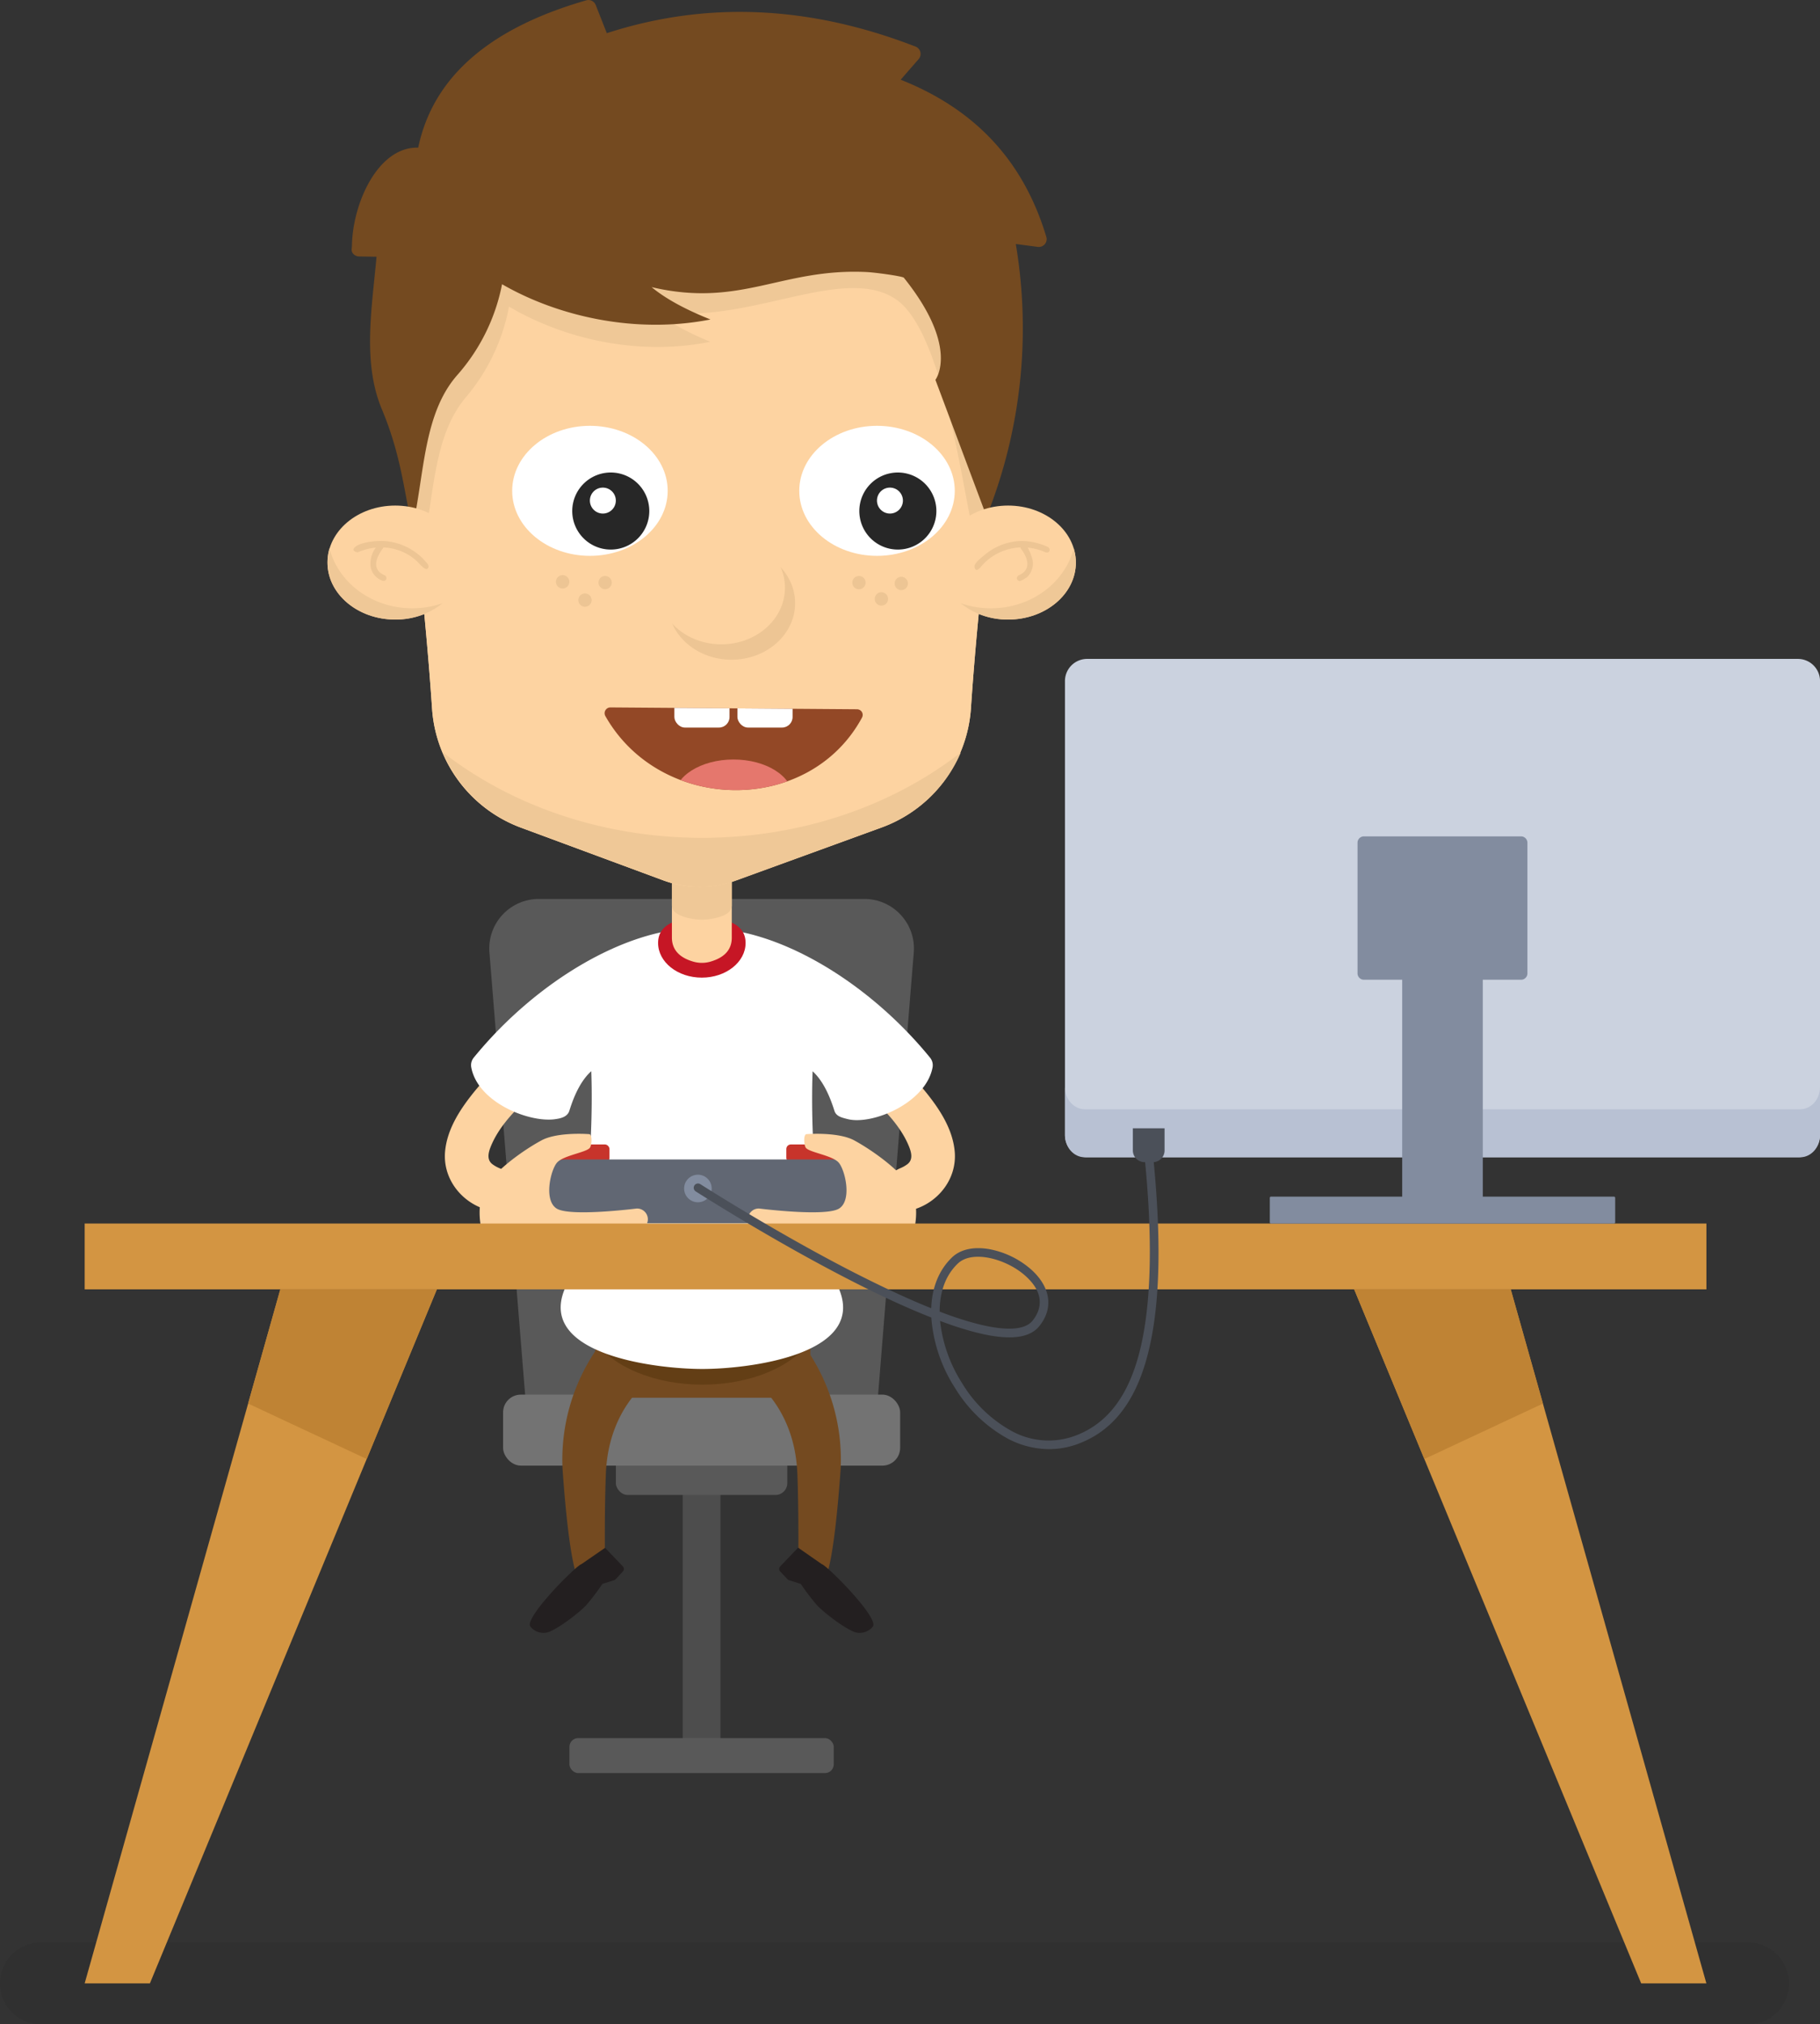<svg xmlns="http://www.w3.org/2000/svg" viewBox="0 0 492.72 548"><rect x="0" y="0" width="492.72" height="548" fill="#333333" stroke="none"/><defs><clipPath id="clip-path"><path fill="none" d="M0 0h492.72v548H0z"/></clipPath><clipPath id="clip-path-2"><path d="M233.35 194.29a1.55 1.55 0 000-1.53A1.58 1.58 0 00232 192l-66.74-.5a1.57 1.57 0 00-1.38 2.33c14.96 26.4 55.12 26.93 69.47.46z" clip-rule="evenodd" fill="none"/></clipPath><style>.cls-6{fill:#595959}.cls-13,.cls-15,.cls-16,.cls-19,.cls-20,.cls-9{fill-rule:evenodd}.cls-15,.cls-8{fill:#fdd3a1}.cls-9{fill:#744a20}.cls-13,.cls-18{fill:#fff}.cls-16{fill:#efc897}.cls-17,.cls-20{fill:#edc594}.cls-19{fill:#272727}.cls-24{fill:#c7342b}.cls-33{fill:#828c9f}</style></defs><g id="Layer_2" data-name="Layer 2"><g clip-path="url(#clip-path)" id="Layer_1-2" data-name="Layer 1"><path d="M247.38 257.83A13.41 13.41 0 00234 243.35h-88.14a13.41 13.41 0 00-13.36 14.48c2.37 29.38 7.71 95.54 9.93 123a13.39 13.39 0 0013.35 12.32h68.32a13.4 13.4 0 0013.36-12.32c2.21-27.46 7.54-93.62 9.92-123z" fill-rule="evenodd" fill="#595959"/><path fill="#4d4d4d" d="M184.82 392.67h10.23v82.58h-10.23z"/><rect class="cls-6" x="166.73" y="391.94" width="46.41" height="12.75" rx="3.19"/><rect class="cls-6" x="154.16" y="470.51" width="71.56" height="9.47" rx="2.37"/><rect x="136.2" y="377.53" width="107.49" height="19.22" rx="4.8" fill="#737373"/><path class="cls-8" d="M139.18 287.2a6.11 6.11 0 015.51 5.17 6.8 6.8 0 01-2.46 5.58c-3.69 3.51-7.2 7.38-9.19 12-.78 1.82-1.41 3.91.26 5.2a9.14 9.14 0 002.1 1.16 7.17 7.17 0 01.91.48 5.87 5.87 0 01-5 10.54c-6.39-2-11.5-8.25-10.81-15.67.52-5.61 3.59-10.63 7-15a63.53 63.53 0 017.3-7.9l.29-.25a6.16 6.16 0 014.09-1.31zm100.6 0a6.11 6.11 0 00-5.51 5.17 6.8 6.8 0 002.46 5.58c3.69 3.51 7.2 7.38 9.19 12 .78 1.82 1.41 3.91-.26 5.2a9.14 9.14 0 01-2.1 1.16 7.17 7.17 0 00-.91.48 5.87 5.87 0 005 10.54c6.39-2 11.5-8.25 10.81-15.67-.52-5.61-3.59-10.63-7-15a63.53 63.53 0 00-7.3-7.9l-.29-.25a6.16 6.16 0 00-4.09-1.31z"/><path class="cls-9" d="M177.49 372.36s-16.31-6.61-16.35-6.56a52.84 52.84 0 00-8.85 31.79c1.92 27.19 4.19 29.56 4.19 29.56h7.35s-.3-15.38.19-28.13c.72-19.24 13.47-26.66 13.47-26.66zm24.9 0s16.32-6.61 16.35-6.56a52.77 52.77 0 018.85 31.79c-1.92 27.19-4.18 29.56-4.18 29.56h-7.35s.29-15.38-.19-28.13c-.73-19.24-13.48-26.66-13.48-26.66z"/><path class="cls-9" d="M165.88 378.37c-3-1.65-4.75-3.61-4.75-5.73 0-5.77 13.06-10.46 29.14-10.46s29.15 4.69 29.15 10.46c0 2.12-1.75 4.08-4.75 5.73z"/><path fill="#744a20" d="M161.14 347.94h58.26v24.39h-58.26z"/><path d="M219.13 347.94c.1.13.19.27.28.4v14.49c-4.7 7-16 12-29.23 12-13 0-24.23-4.82-29-11.69v-15.2z" fill="#633e15" fill-rule="evenodd"/><path d="M157.42 423.41c-1.43.35-15.68 14.64-13.82 16.93a4.53 4.53 0 005.05 1.42c2.86-1.18 7.73-4.85 10-7.16a61.79 61.79 0 004.43-5.83l3.18-1a1 1 0 00.43-.27l1.95-2.11a1 1 0 000-1.34l-4.83-5.05zm65.04 0c1.43.35 15.68 14.64 13.82 16.93a4.53 4.53 0 01-5.05 1.42c-2.86-1.18-7.72-4.85-10-7.16a61.79 61.79 0 01-4.43-5.83l-3.18-1a.9.9 0 01-.42-.27l-2-2.11a1 1 0 010-1.34l4.87-5.09z" fill="#231f20" fill-rule="evenodd"/><path class="cls-13" d="M227.29 349.29c6.83 17.5-24.73 21.3-37.15 21.3s-44.23-3.8-37.4-21.3c9-23.18 7.33-59.32 7.33-59.32-2.57 2.33-4.47 6-5.93 10.72-.48 1.51-2 2-3.56 2.23-6.91 1.2-21.22-4.33-23-14a3.23 3.23 0 01.67-2.61c17.23-21.14 42.26-35.58 61.43-35h.66c19.18-.59 44.2 13.85 61.45 35a3.25 3.25 0 01.68 2.63c-1.81 9.68-16.38 15.7-23 14-1.54-.39-3.09-.72-3.57-2.24-1.47-4.7-3.38-8.4-5.9-10.7 0 0-1.76 36.11 7.29 59.29z"/><path d="M190 248.38c6.54 0 11.85 1.7 11.85 6.88s-5.31 9.39-11.85 9.39-11.84-4.2-11.84-9.39 5.31-6.88 11.84-6.88z" fill="#c61625" fill-rule="evenodd"/><path class="cls-15" d="M198.12 230H181.9v23.78c0 3.57 2.36 5.55 5.79 6.54a8.36 8.36 0 004.65 0c3.41-1 5.77-2.93 5.77-6.48.01-7.72.01-23.84.01-23.84z"/><path class="cls-16" d="M198.12 231.69H181.9v13.4c0 2 2.36 3.12 5.79 3.69a15.11 15.11 0 004.65 0c3.41-.55 5.77-1.65 5.77-3.65.01-4.33.01-13.44.01-13.44z"/><path class="cls-15" d="M271.36 98.33a37.09 37.09 0 00-20.18-35.55c-42.4-21.48-83.35-21-123-.27a37.07 37.07 0 00-19.73 35.31c2.18 32.61 6.26 60.45 8.52 94a37 37 0 0024.08 32.23l38.45 14.24a28.46 28.46 0 0019.66.05L238.6 224a37 37 0 0024.26-32.3c2.25-33.42 6.3-60.7 8.5-93.37z"/><path class="cls-15" d="M271.36 98.33a37.09 37.09 0 00-20.18-35.55c-42.4-21.48-83.35-21-123-.27a37.07 37.07 0 00-19.73 35.31c2.18 32.61 6.26 60.45 8.52 94a37 37 0 0024.08 32.23l38.45 14.24a28.46 28.46 0 0019.66.05L238.6 224a37 37 0 0024.26-32.3c2.25-33.42 6.3-60.7 8.5-93.37z"/><path class="cls-16" d="M119.91 203.67C138.34 218 163 226.8 190.05 226.8s51.64-8.75 70.06-23.08A37 37 0 01238.72 224l-39.42 14.36a28.44 28.44 0 01-19.65-.05l-38.45-14.24a37 37 0 01-21.29-20.4zM137.8 83a53.07 53.07 0 01-11.6 24.45c-9 10.54-8.63 26.75-11.85 41.6-2.17-9.84-2.89-19.64-8-32.18s-.91-71.16 9.49-70.84C119.74 26.84 242 27.58 242 27.58c18.29 7.52 30.07 44.48 30.07 44.48a141.82 141.82 0 01-7.63 73.78c-2.33.81-7.07-54.32-21.67-64.66s-42.53 8.24-65.9 2.58c3.68 3.15 8.85 6.06 15.39 8.76-16 3.28-32.85.62-46.63-5.51A73.08 73.08 0 01137.8 83z"/><path class="cls-9" d="M135.92 76.94a52.24 52.24 0 01-12 24.45c-9.37 10.53-8.94 26.75-12.28 41.6-2.24-9.84-3-19.64-8.25-32.18s-2.77-26.92-1.45-41.31l-4.75-.08a2.13 2.13 0 01-1.77-1c-.38-.61-.15-1.3-.14-2 .23-11.64 7.17-26.77 17.94-26.45 4-19.14 19.32-32.35 45.49-39.88a2.13 2.13 0 012.57 1.27c1.07 2.73 3 7.62 3 7.62 26.48-8.58 54.29-7.73 83.6 3.64a2.13 2.13 0 01.82 3.38l-4.86 5.58c18.94 7.52 32.9 20.77 39.43 42.56a2.12 2.12 0 01-2.27 2.7l-6-.79a137.4 137.4 0 01-7.9 73.77l-13.86-37s6.72-8.64-8.58-27.68c-1.06-.48-7.86-1.4-10.08-1.5-23.07-1.09-34 9.75-58.17 4.09 3.81 3.15 9.16 6.06 15.93 8.75-19.92 3.95-41-.64-56.42-9.54z"/><path class="cls-15" d="M107 136.86c10.12 0 18.34 6.91 18.34 15.43s-8.22 15.43-18.34 15.43-18.34-6.91-18.34-15.43 8.18-15.43 18.34-15.43z"/><path class="cls-16" d="M89.2 148.41c2.35 9.31 11.5 16.26 22.42 16.26a25 25 0 008.18-1.37 20.19 20.19 0 01-12.8 4.42c-10.12 0-18.34-6.91-18.34-15.43a13.21 13.21 0 01.54-3.88z"/><path class="cls-17" d="M101.74 148.24a15.26 15.26 0 00-4.89 1.28s-1.74-.23-.95-1.22c1-1.22 4.47-1.87 7.47-1.87a16.26 16.26 0 0112.51 6.39 1 1 0 010 1c-.76.92-2.15-1.23-3.64-2.45a14.32 14.32 0 00-8.45-3.18 3.36 3.36 0 01-.34.54c-1.37 1.92-2.56 4.6-.55 6.28a6.31 6.31 0 001.32.77c.77.42.43 2-1 1.29a4.85 4.85 0 01-2.86-3.52 7.24 7.24 0 011.38-5.31z"/><path class="cls-15" d="M272.92 136.86c-10.12 0-18.34 6.91-18.34 15.43s8.22 15.43 18.34 15.43 18.34-6.91 18.34-15.43-8.21-15.43-18.34-15.43z"/><path class="cls-16" d="M290.68 148.41c-2.35 9.31-11.5 16.26-22.41 16.26a25 25 0 01-8.19-1.37 20.19 20.19 0 0012.84 4.42c10.13 0 18.34-6.91 18.34-15.43a13.21 13.21 0 00-.58-3.88z"/><path class="cls-17" d="M276.28 148.19a14.65 14.65 0 00-10.72 5.24c-1.39 1.65-1.67.49-1.73 0-.11-.89 1.36-2.09 2.81-3.27a16 16 0 019.87-3.72h.24a17.38 17.38 0 016.8 1.57 1 1 0 01.57.56c.2.67-.28 1.31-1.35.83a14.88 14.88 0 00-4.55-1.16 12.55 12.55 0 011 2.3 5.13 5.13 0 01-1.12 5.66 9 9 0 01-1.72 1c-.57.22-.65 0-.86-.15-.43-.4-.25-1.09.47-1.42a3.45 3.45 0 002-2c.53-1.85-.63-3.84-1.61-5.08a2.44 2.44 0 01-.1-.36z"/><ellipse class="cls-18" cx="159.71" cy="132.87" rx="21.05" ry="17.6"/><path class="cls-19" d="M165.35 127.91a10.43 10.43 0 11-10.43 10.42 10.43 10.43 0 0110.43-10.42z"/><path class="cls-13" d="M163.21 132a3.51 3.51 0 11-3.51 3.5 3.5 3.5 0 013.51-3.5z"/><ellipse class="cls-18" cx="237.43" cy="132.87" rx="21.05" ry="17.6"/><path class="cls-19" d="M243.07 127.91a10.43 10.43 0 11-10.43 10.42 10.43 10.43 0 0110.43-10.42z"/><path class="cls-13" d="M240.93 132a3.51 3.51 0 11-3.51 3.5 3.5 3.5 0 013.51-3.5z"/><path class="cls-20" d="M152.31 155.69a1.81 1.81 0 11-1.8 1.81 1.81 1.81 0 011.8-1.81zm80.23.23a1.8 1.8 0 11-1.8 1.8 1.8 1.8 0 011.8-1.8zm-74.16 4.73a1.8 1.8 0 11-1.81 1.8 1.8 1.8 0 011.81-1.8zm80.23-.33a1.81 1.81 0 11-1.8 1.81 1.81 1.81 0 011.8-1.81z"/><circle class="cls-17" cx="163.81" cy="157.72" r="1.8" transform="rotate(-.22 161.175 153.967)"/><path class="cls-20" d="M244 156.15a1.8 1.8 0 11-1.8 1.8 1.8 1.8 0 011.8-1.8z"/><ellipse class="cls-17" cx="198.04" cy="163.28" rx="17.22" ry="15.31"/><ellipse class="cls-8" cx="195.29" cy="159.11" rx="17.22" ry="15.31"/><path d="M233.35 194.29a1.55 1.55 0 000-1.53A1.58 1.58 0 00232 192l-66.74-.5a1.57 1.57 0 00-1.38 2.33c14.96 26.4 55.12 26.93 69.47.46z" fill="#934826" fill-rule="evenodd"/><g clip-path="url(#clip-path-2)"><rect class="cls-18" x="182.57" y="185.56" width="14.93" height="11.39" rx="2.85"/><rect class="cls-18" x="199.64" y="185.56" width="14.93" height="11.39" rx="2.85"/><path d="M198.57 205.6c8.83 0 16 4.52 16 10.09s-7.17 10.09-16 10.09-16-4.52-16-10.09 7.17-10.09 16-10.09z" fill="#e5776d" fill-rule="evenodd"/></g><rect class="cls-24" x="212.88" y="309.81" width="15.04" height="4.88" rx="1.22"/><rect class="cls-24" x="149.96" y="309.81" width="15.04" height="4.88" rx="1.22"/><rect x="148.57" y="313.87" width="82.12" height="17.28" rx="4.32" fill="#616773"/><path class="cls-15" d="M172.31 327.16a2.91 2.91 0 110 5.81H170a2.84 2.84 0 01.35 1.39 2.9 2.9 0 01-2.9 2.91h-1.53a2.69 2.69 0 01.12.81 2.91 2.91 0 01-2.91 2.9h-1.62a2.91 2.91 0 01-2.91 2.91h-12c-5.12 0-10.87-2.44-13.44-5.25-3.22-3.54-4.41-11.41-2.16-16.41s10.95-11.05 15.7-13.58c3.81-2 10.75-1.79 12.83-1.63.87.06.71 3.13.11 3.76-1.15 1.23-7.08 2-8.81 3.91s-3.73 10.2-.13 12.47 21.61 0 21.61 0zm33.26 0a2.91 2.91 0 100 5.81h2.29a2.84 2.84 0 00-.35 1.39 2.9 2.9 0 002.9 2.91h1.53a2.69 2.69 0 00-.12.81 2.91 2.91 0 002.91 2.9h1.62a2.91 2.91 0 002.91 2.91h12c5.12 0 10.87-2.44 13.44-5.25 3.22-3.54 4.41-11.41 2.16-16.41s-11-11.05-15.7-13.58c-3.81-2-10.75-1.79-12.83-1.63-.87.06-.71 3.13-.11 3.76 1.15 1.23 7.08 2 8.81 3.91s3.73 10.2.13 12.47-21.59 0-21.59 0z"/><path d="M484.32 536.91a11.1 11.1 0 00-11.09-11.09H11.09a11.09 11.09 0 100 22.18h462.14a11.1 11.1 0 0011.09-11.09z" fill-rule="evenodd" opacity=".06"/><path fill="#d39542" d="M22.92 331.21h439.05v17.82H22.92z"/><path d="M118.27 349.03H75.89L22.92 536.91h17.66l77.69-187.88zm248.34 0h42.38l52.97 187.88h-17.65l-77.7-187.88z" fill="#d39542" fill-rule="evenodd"/><path d="M99.28 394.96l-32.11-15.01 8.72-30.92h42.38l-18.99 45.93zm286.33 0l32.1-15.01-8.72-30.92h-42.38l19 45.93z" fill="#bf8334" fill-rule="evenodd"/><path d="M294.31 178.37h192.42a6 6 0 016 6v122.9a6 6 0 01-6 6H294.31a6 6 0 01-6-6V184.36a6 6 0 016-5.99z" fill="#cbd2df"/><path d="M288.32 294.28c0 3.31 2.4 6 5.36 6h193.67c3 0 5.37-2.69 5.37-6v13c0 3.31-2.41 6-5.37 6H293.68c-3 0-5.36-2.69-5.36-6z" fill="#b8c1d3" fill-rule="evenodd"/><path class="cls-33" d="M369.25 226.41h42.53a1.73 1.73 0 011.73 1.73v35.36a1.72 1.72 0 01-1.72 1.72h-42.54a1.73 1.73 0 01-1.73-1.73v-35.36a1.72 1.72 0 011.73-1.72z"/><path class="cls-33" d="M380.61 228.13h19.82a1 1 0 011 1v97.51a1 1 0 01-1 1h-19.82a1 1 0 01-1-1V229.1a1 1 0 011-.97z"/><path class="cls-33" d="M344.09 323.93h92.85a.33.33 0 01.33.33v6.63a.33.33 0 01-.33.33h-92.85a.32.32 0 01-.32-.32v-6.63a.33.33 0 01.32-.34z"/><path d="M188.94 318a3.73 3.73 0 11-3.73 3.73 3.73 3.73 0 013.73-3.73z" fill="#828c9f" fill-rule="evenodd"/><path d="M284 392.29a24.18 24.18 0 01-11.26-2.89 38.54 38.54 0 01-14.24-13.75 40.85 40.85 0 01-6.36-18.79 1.34 1.34 0 010-.2c-6.48-2.54-14-6-22.37-10.31-21.21-10.89-41.23-23.71-41.43-23.84a1.16 1.16 0 111.26-1.95c.2.12 20.13 12.89 41.24 23.73 8 4.08 15.07 7.38 21.27 9.86.18-5.64 2.1-10.36 5.6-13.74 2.36-2.29 6.13-3.06 10.62-2.16a23.84 23.84 0 0111 5.56c5.16 4.75 5.91 10.44 2 15.22-3.05 3.74-9.76 4-20.5.71q-3-.9-6.33-2.16a39.06 39.06 0 005.95 16.83 36 36 0 0013.35 12.93 20.72 20.72 0 0017.07 1.4c7.89-2.87 13.32-9.15 16.6-19.21 4.11-12.61 4.91-31.71 2.36-56.77a1.16 1.16 0 112.31-.23c2.62 25.74 1.81 44.62-2.46 57.72-3.52 10.78-9.41 17.55-18 20.68a22.49 22.49 0 01-7.68 1.36zm-29.59-37.23c2.54 1 4.92 1.79 7.12 2.46 9.46 2.87 15.7 2.88 18 0 1.81-2.22 4-6.73-1.77-12-5.12-4.71-14.5-7.29-18.48-3.45s-4.88 8.93-4.89 12.99z" fill="#4b5059"/><path d="M315.28 305.44h-8.59v6a3.18 3.18 0 003.17 3.16h2.26a3.16 3.16 0 003.16-3.16z" fill="#4b5059" fill-rule="evenodd"/></g></g></svg>